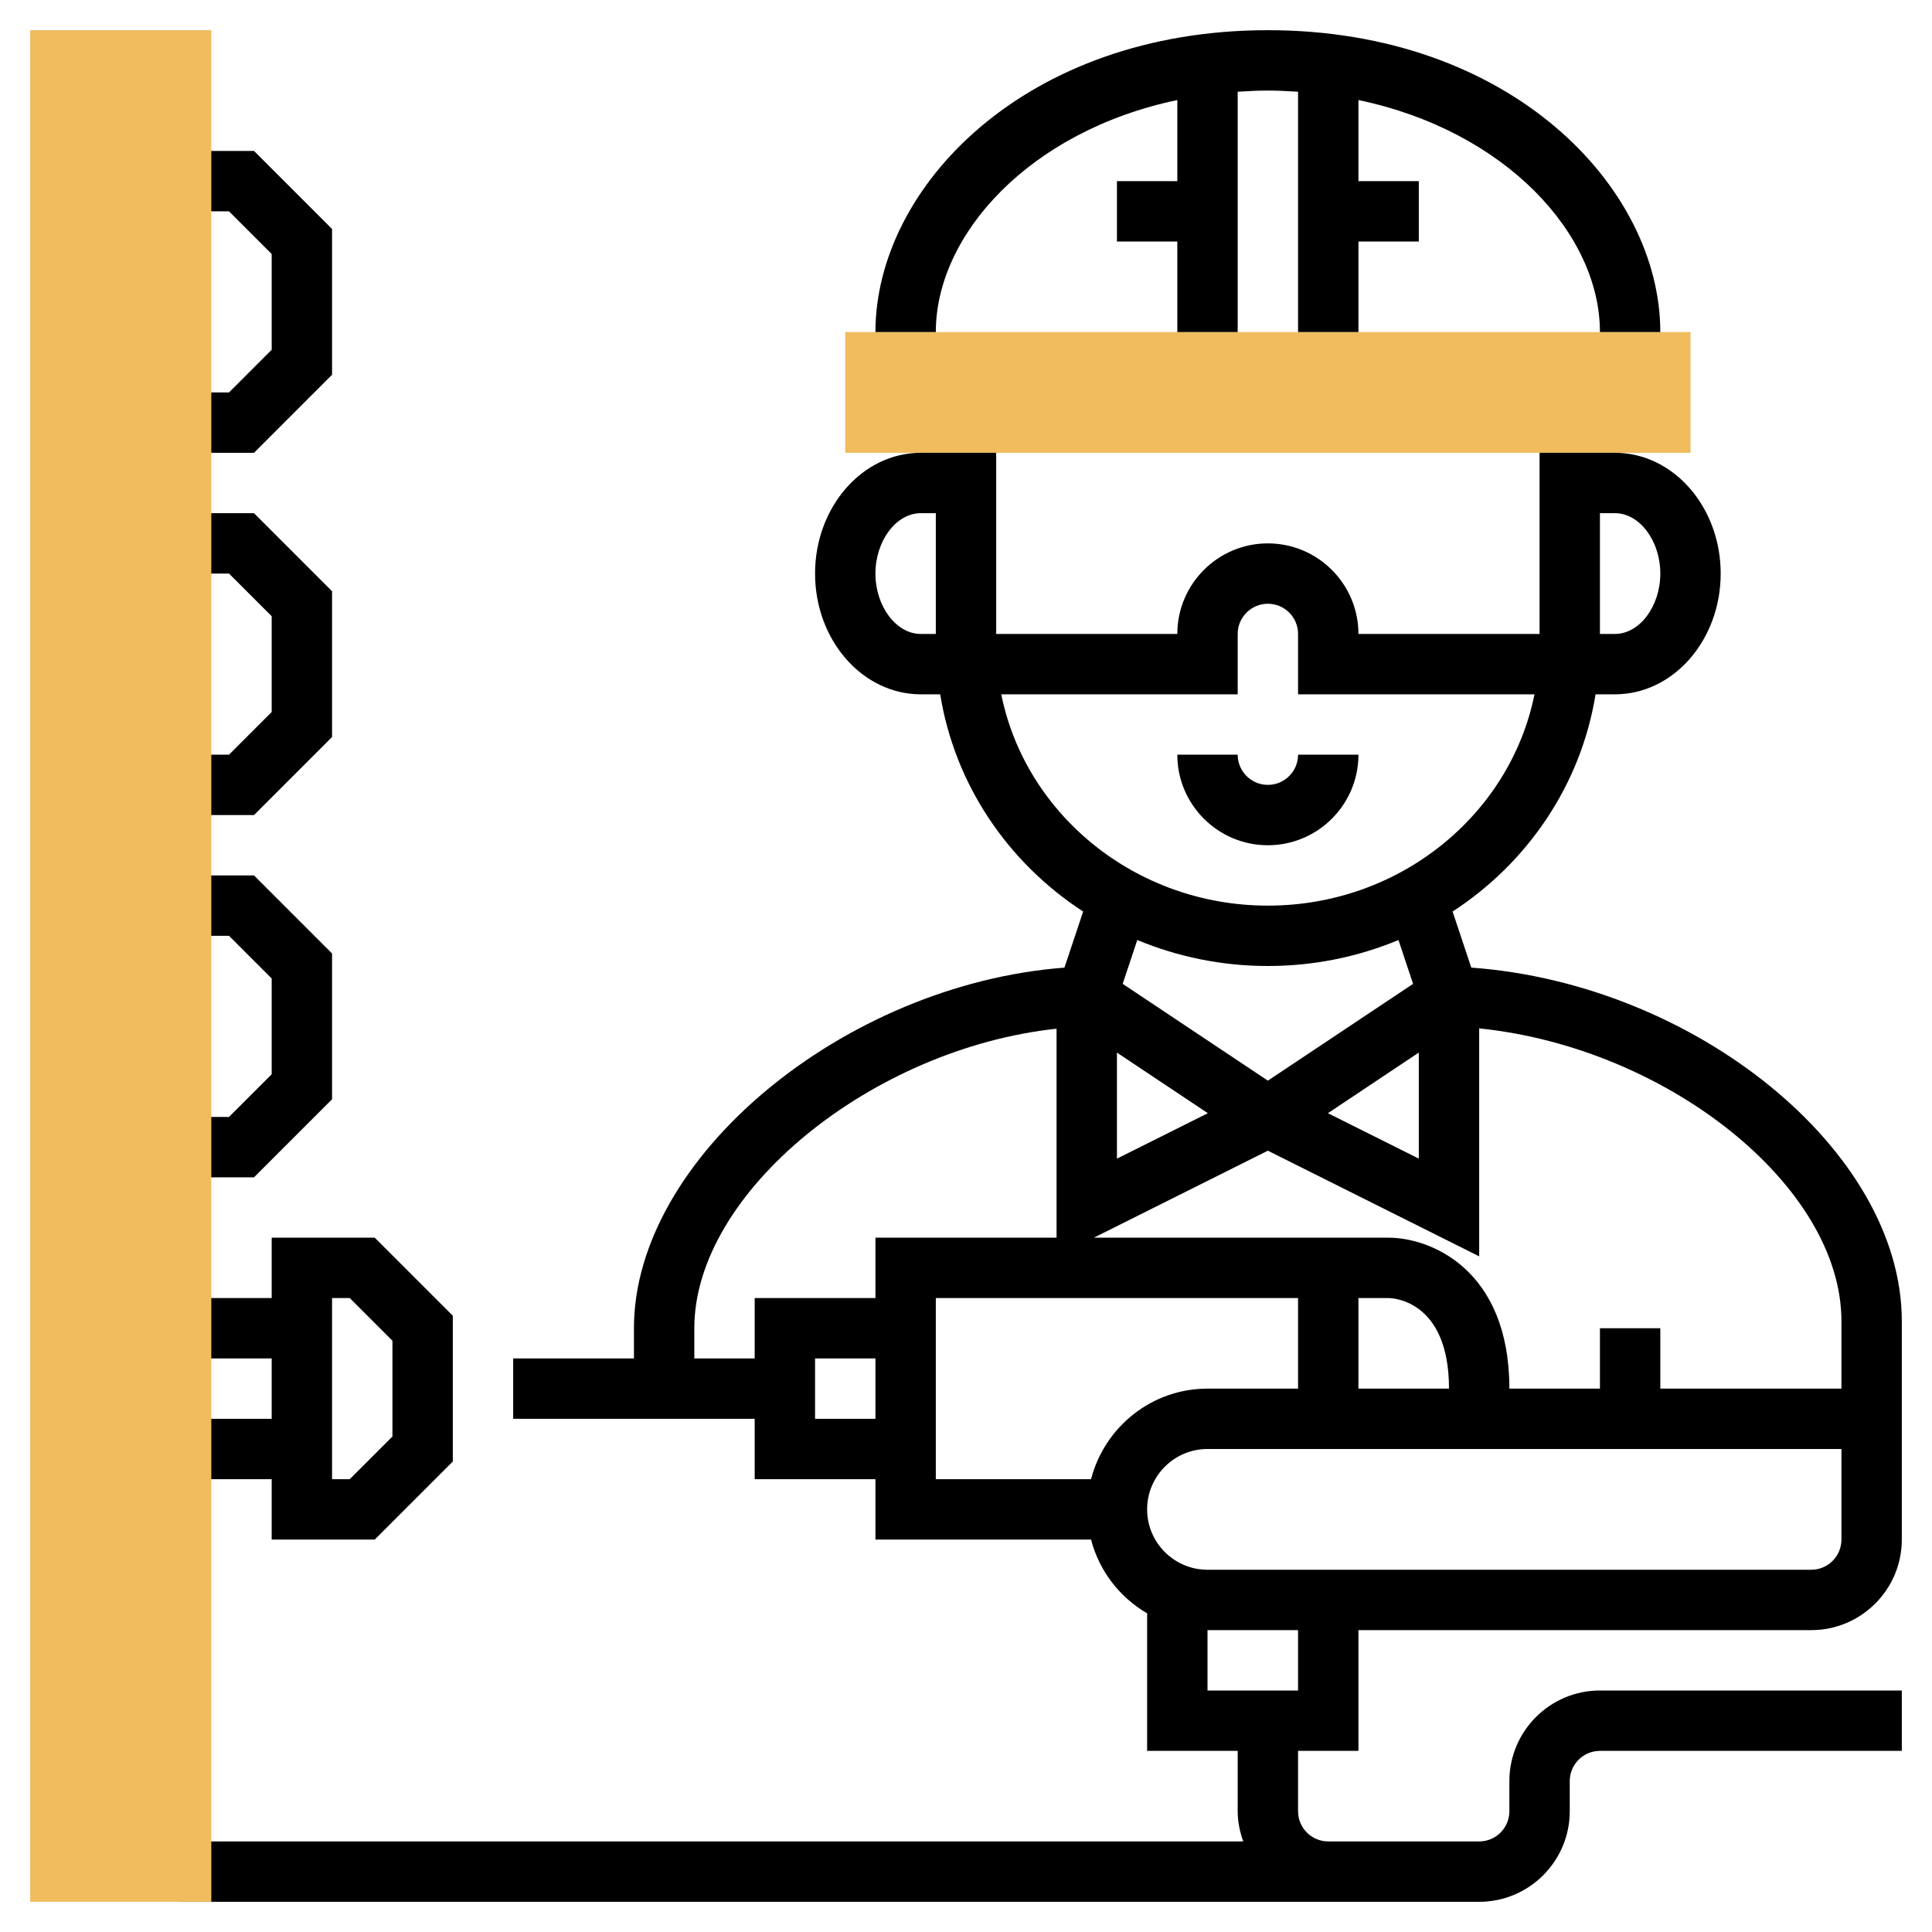 <svg id="Layer_6" enable-background="new 0 0 64 64" height="512" viewBox="0 0 64 64" width="512" xmlns="http://www.w3.org/2000/svg"><path d="m28 11h28v4h-28z" fill="#f0bc5e"/><path d="m9 51h3.414l2.586-2.586v-4.828l-2.586-2.586h-3.414v2h-3v2h3v2h-3v2h3zm2-8h.586l1.414 1.414v3.172l-1.414 1.414h-.586z"/><path d="m11 24.414v-4.828l-2.586-2.586h-2.414v2h1.586l1.414 1.414v3.172l-1.414 1.414h-1.586v2h2.414z"/><path d="m11 36.414v-4.828l-2.586-2.586h-2.414v2h1.586l1.414 1.414v3.172l-1.414 1.414h-1.586v2h2.414z"/><path d="m11 12.414v-4.828l-2.586-2.586h-2.414v2h1.586l1.414 1.414v3.172l-1.414 1.414h-1.586v2h2.414z"/><path d="m45 25h-2c0 .551-.448 1-1 1s-1-.449-1-1h-2c0 1.654 1.346 3 3 3s3-1.346 3-3z"/><path d="m39 3.314v2.686h-2v2h2v3h2v-7.961c.329-.021.66-.039 1-.039s.671.018 1 .039v7.961h2v-3h2v-2h-2v-2.686c4.884 1.024 8 4.446 8 7.686h2c0-4.809-4.971-10-13-10s-13 5.191-13 10h2c0-3.24 3.116-6.662 8-7.686z"/><path d="m45 58v-4h15c1.654 0 3-1.346 3-3v-7.235c0-5.643-6.836-11.171-14.262-11.712l-.619-1.857c2.493-1.621 4.254-4.206 4.736-7.196h.645c1.93 0 3.5-1.794 3.5-4s-1.57-4-3.5-4h-.5-1-1v6h-6c0-1.654-1.346-3-3-3s-3 1.346-3 3h-6v-6h-1-1-.5c-1.93 0-3.5 1.794-3.5 4s1.57 4 3.5 4h.645c.482 2.99 2.243 5.575 4.736 7.196l-.62 1.858c-7.303.556-14.261 6.294-14.261 11.946v1h-4v2h8v2h4v2h7.142c.271 1.043.949 1.913 1.858 2.444v4.556h3v2c0 .352.072.686.184 1h-35.184v2h38 5c1.654 0 3-1.346 3-3v-1c0-.551.448-1 1-1h10v-2h-10c-1.654 0-3 1.346-3 3v1c0 .551-.448 1-1 1h-5c-.552 0-1-.449-1-1v-2zm16-7c0 .551-.448 1-1 1h-20c-1.103 0-2-.897-2-2s.897-2 2-2h21zm-16-8h1c.082 0 2 .034 2 3h-3zm4-8.933c6.203.63 12 5.209 12 9.698v2.235h-6v-2h-2v2h-3c0-3.955-2.616-5-4-5h-1-1-7.764l5.764-2.882 7 3.5zm-12 .801 3.011 2.008-3.011 1.506zm6.989 2.008 3.011-2.008v3.513zm9.511-19.876c.813 0 1.5.916 1.5 2s-.687 2-1.5 2h-.5v-4zm-24.5 2c0-1.084.687-2 1.5-2h.5v4h-.5c-.813 0-1.5-.916-1.5-2zm4.168 4h7.832v-2c0-.551.448-1 1-1s1 .449 1 1v2h7.832c-.802 3.982-4.455 7-8.832 7s-8.03-3.018-8.832-7zm8.832 9c1.536 0 2.997-.308 4.326-.86l.484 1.452-4.81 3.206-4.81-3.207.484-1.452c1.329.553 2.79.861 4.326.861zm-19 13v-1c0-4.511 5.895-9.269 12-9.923v6.923h-6v2h-4v2zm4 2v-2h2v2zm9.142 2h-5.142v-6h12v3h-3c-1.859 0-3.411 1.28-3.858 3zm3.858 5h3v2h-3z"/><path d="m1 1h6v62h-6z" fill="#f0bc5e"/></svg>